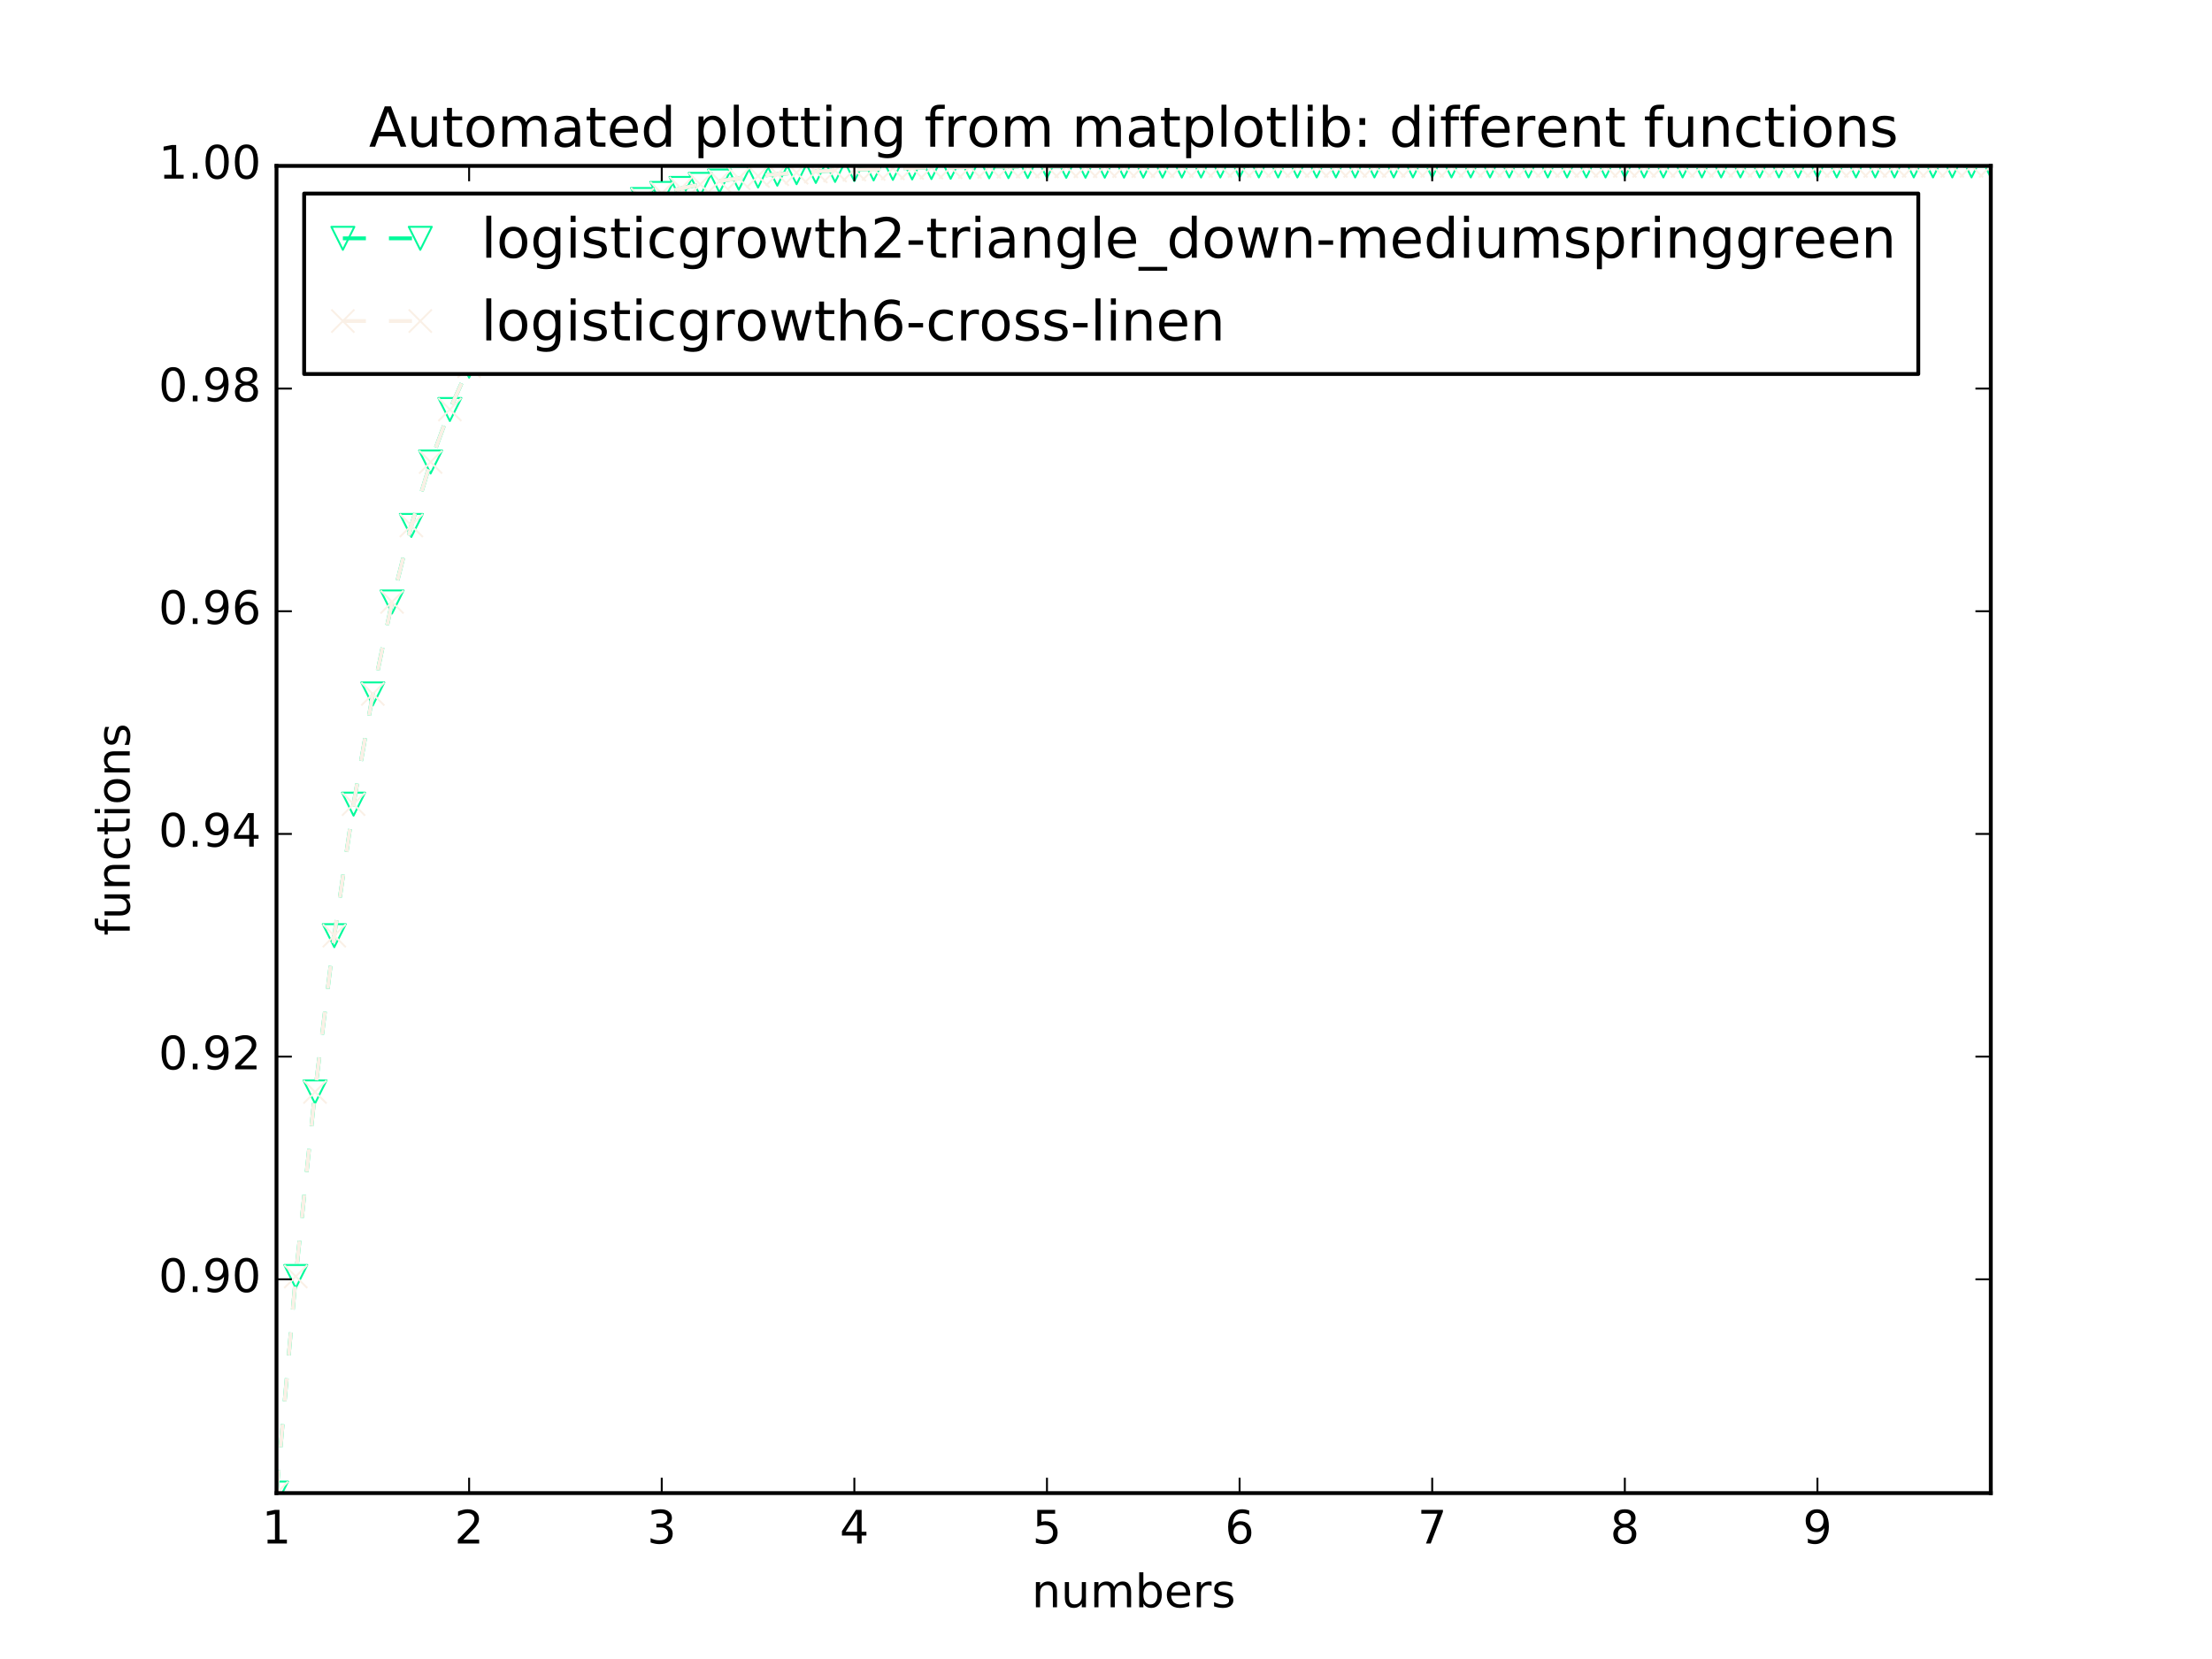 <?xml version="1.0" encoding="utf-8" standalone="no"?>
<!DOCTYPE svg PUBLIC "-//W3C//DTD SVG 1.1//EN"
  "http://www.w3.org/Graphics/SVG/1.1/DTD/svg11.dtd">
<!-- Created with matplotlib (http://matplotlib.org/) -->
<svg height="432pt" version="1.1" viewBox="0 0 576 432" width="576pt" xmlns="http://www.w3.org/2000/svg" xmlns:xlink="http://www.w3.org/1999/xlink">
 <defs>
  <style type="text/css">
*{stroke-linecap:butt;stroke-linejoin:round;stroke-miterlimit:100000;}
  </style>
 </defs>
 <g id="figure_1">
  <g id="patch_1">
   <path d="M 0 432 
L 576 432 
L 576 0 
L 0 0 
z
" style="fill:#ffffff;"/>
  </g>
  <g id="axes_1">
   <g id="patch_2">
    <path d="M 72 388.8 
L 518.4 388.8 
L 518.4 43.2 
L 72 43.2 
z
" style="fill:#ffffff;"/>
   </g>
   <g id="line2d_1">
    <path clip-path="url(#p596a785dac)" d="M 72 388.8 
L 77.016 332.402 
L 82.031 284.339 
L 87.047 243.65 
L 92.063 209.398 
L 97.079 180.7 
L 102.094 156.752 
L 107.11 136.833 
L 112.126 120.312 
L 117.142 106.639 
L 122.157 95.347 
L 127.173 86.034 
L 132.189 78.363 
L 137.204 72.053 
L 142.22 66.865 
L 147.236 62.604 
L 152.252 59.106 
L 157.267 56.236 
L 162.283 53.882 
L 167.299 51.951 
L 172.315 50.369 
L 177.33 49.072 
L 182.346 48.009 
L 187.362 47.139 
L 192.378 46.426 
L 197.393 45.841 
L 202.409 45.363 
L 207.425 44.971 
L 212.44 44.65 
L 217.456 44.387 
L 222.472 44.172 
L 227.488 43.996 
L 232.503 43.852 
L 237.519 43.734 
L 242.535 43.637 
L 247.551 43.558 
L 252.566 43.493 
L 257.582 43.44 
L 262.598 43.396 
L 267.613 43.361 
L 272.629 43.332 
L 277.645 43.308 
L 282.661 43.288 
L 287.676 43.272 
L 292.692 43.259 
L 297.708 43.248 
L 302.724 43.24 
L 307.739 43.232 
L 312.755 43.227 
L 317.771 43.222 
L 322.787 43.218 
L 327.802 43.215 
L 332.818 43.212 
L 337.834 43.21 
L 342.849 43.208 
L 347.865 43.207 
L 352.881 43.205 
L 357.897 43.204 
L 362.912 43.204 
L 367.928 43.203 
L 372.944 43.202 
L 377.96 43.202 
L 382.975 43.202 
L 387.991 43.201 
L 393.007 43.201 
L 398.022 43.201 
L 403.038 43.201 
L 408.054 43.201 
L 413.07 43.2 
L 418.085 43.2 
L 423.101 43.2 
L 428.117 43.2 
L 433.133 43.2 
L 438.148 43.2 
L 443.164 43.2 
L 448.18 43.2 
L 453.196 43.2 
L 458.211 43.2 
L 463.227 43.2 
L 468.243 43.2 
L 473.258 43.2 
L 478.274 43.2 
L 483.29 43.2 
L 488.306 43.2 
L 493.321 43.2 
L 498.337 43.2 
L 503.353 43.2 
L 508.369 43.2 
L 513.384 43.2 
L 518.4 43.2 
" style="fill:none;stroke:#00fa9a;stroke-dasharray:6,6;stroke-dashoffset:0.0;"/>
    <defs>
     <path d="M -0 3 
L 3 -3 
L -3 -3 
z
" id="maebf20be74" style="stroke:#00fa9a;stroke-linejoin:miter;stroke-width:0.5;"/>
    </defs>
    <g clip-path="url(#p596a785dac)">
     <use style="fill:none;stroke:#00fa9a;stroke-linejoin:miter;stroke-width:0.5;" x="72.0" xlink:href="#maebf20be74" y="388.8"/>
     <use style="fill:none;stroke:#00fa9a;stroke-linejoin:miter;stroke-width:0.5;" x="77.016" xlink:href="#maebf20be74" y="332.402"/>
     <use style="fill:none;stroke:#00fa9a;stroke-linejoin:miter;stroke-width:0.5;" x="82.031" xlink:href="#maebf20be74" y="284.339"/>
     <use style="fill:none;stroke:#00fa9a;stroke-linejoin:miter;stroke-width:0.5;" x="87.047" xlink:href="#maebf20be74" y="243.65"/>
     <use style="fill:none;stroke:#00fa9a;stroke-linejoin:miter;stroke-width:0.5;" x="92.063" xlink:href="#maebf20be74" y="209.398"/>
     <use style="fill:none;stroke:#00fa9a;stroke-linejoin:miter;stroke-width:0.5;" x="97.079" xlink:href="#maebf20be74" y="180.7"/>
     <use style="fill:none;stroke:#00fa9a;stroke-linejoin:miter;stroke-width:0.5;" x="102.094" xlink:href="#maebf20be74" y="156.752"/>
     <use style="fill:none;stroke:#00fa9a;stroke-linejoin:miter;stroke-width:0.5;" x="107.11" xlink:href="#maebf20be74" y="136.833"/>
     <use style="fill:none;stroke:#00fa9a;stroke-linejoin:miter;stroke-width:0.5;" x="112.126" xlink:href="#maebf20be74" y="120.312"/>
     <use style="fill:none;stroke:#00fa9a;stroke-linejoin:miter;stroke-width:0.5;" x="117.142" xlink:href="#maebf20be74" y="106.639"/>
     <use style="fill:none;stroke:#00fa9a;stroke-linejoin:miter;stroke-width:0.5;" x="122.157" xlink:href="#maebf20be74" y="95.347"/>
     <use style="fill:none;stroke:#00fa9a;stroke-linejoin:miter;stroke-width:0.5;" x="127.173" xlink:href="#maebf20be74" y="86.034"/>
     <use style="fill:none;stroke:#00fa9a;stroke-linejoin:miter;stroke-width:0.5;" x="132.189" xlink:href="#maebf20be74" y="78.363"/>
     <use style="fill:none;stroke:#00fa9a;stroke-linejoin:miter;stroke-width:0.5;" x="137.204" xlink:href="#maebf20be74" y="72.053"/>
     <use style="fill:none;stroke:#00fa9a;stroke-linejoin:miter;stroke-width:0.5;" x="142.22" xlink:href="#maebf20be74" y="66.865"/>
     <use style="fill:none;stroke:#00fa9a;stroke-linejoin:miter;stroke-width:0.5;" x="147.236" xlink:href="#maebf20be74" y="62.604"/>
     <use style="fill:none;stroke:#00fa9a;stroke-linejoin:miter;stroke-width:0.5;" x="152.252" xlink:href="#maebf20be74" y="59.106"/>
     <use style="fill:none;stroke:#00fa9a;stroke-linejoin:miter;stroke-width:0.5;" x="157.267" xlink:href="#maebf20be74" y="56.236"/>
     <use style="fill:none;stroke:#00fa9a;stroke-linejoin:miter;stroke-width:0.5;" x="162.283" xlink:href="#maebf20be74" y="53.882"/>
     <use style="fill:none;stroke:#00fa9a;stroke-linejoin:miter;stroke-width:0.5;" x="167.299" xlink:href="#maebf20be74" y="51.951"/>
     <use style="fill:none;stroke:#00fa9a;stroke-linejoin:miter;stroke-width:0.5;" x="172.315" xlink:href="#maebf20be74" y="50.369"/>
     <use style="fill:none;stroke:#00fa9a;stroke-linejoin:miter;stroke-width:0.5;" x="177.33" xlink:href="#maebf20be74" y="49.072"/>
     <use style="fill:none;stroke:#00fa9a;stroke-linejoin:miter;stroke-width:0.5;" x="182.346" xlink:href="#maebf20be74" y="48.009"/>
     <use style="fill:none;stroke:#00fa9a;stroke-linejoin:miter;stroke-width:0.5;" x="187.362" xlink:href="#maebf20be74" y="47.139"/>
     <use style="fill:none;stroke:#00fa9a;stroke-linejoin:miter;stroke-width:0.5;" x="192.378" xlink:href="#maebf20be74" y="46.426"/>
     <use style="fill:none;stroke:#00fa9a;stroke-linejoin:miter;stroke-width:0.5;" x="197.393" xlink:href="#maebf20be74" y="45.841"/>
     <use style="fill:none;stroke:#00fa9a;stroke-linejoin:miter;stroke-width:0.5;" x="202.409" xlink:href="#maebf20be74" y="45.363"/>
     <use style="fill:none;stroke:#00fa9a;stroke-linejoin:miter;stroke-width:0.5;" x="207.425" xlink:href="#maebf20be74" y="44.971"/>
     <use style="fill:none;stroke:#00fa9a;stroke-linejoin:miter;stroke-width:0.5;" x="212.44" xlink:href="#maebf20be74" y="44.65"/>
     <use style="fill:none;stroke:#00fa9a;stroke-linejoin:miter;stroke-width:0.5;" x="217.456" xlink:href="#maebf20be74" y="44.387"/>
     <use style="fill:none;stroke:#00fa9a;stroke-linejoin:miter;stroke-width:0.5;" x="222.472" xlink:href="#maebf20be74" y="44.172"/>
     <use style="fill:none;stroke:#00fa9a;stroke-linejoin:miter;stroke-width:0.5;" x="227.488" xlink:href="#maebf20be74" y="43.996"/>
     <use style="fill:none;stroke:#00fa9a;stroke-linejoin:miter;stroke-width:0.5;" x="232.503" xlink:href="#maebf20be74" y="43.852"/>
     <use style="fill:none;stroke:#00fa9a;stroke-linejoin:miter;stroke-width:0.5;" x="237.519" xlink:href="#maebf20be74" y="43.734"/>
     <use style="fill:none;stroke:#00fa9a;stroke-linejoin:miter;stroke-width:0.5;" x="242.535" xlink:href="#maebf20be74" y="43.637"/>
     <use style="fill:none;stroke:#00fa9a;stroke-linejoin:miter;stroke-width:0.5;" x="247.551" xlink:href="#maebf20be74" y="43.558"/>
     <use style="fill:none;stroke:#00fa9a;stroke-linejoin:miter;stroke-width:0.5;" x="252.566" xlink:href="#maebf20be74" y="43.493"/>
     <use style="fill:none;stroke:#00fa9a;stroke-linejoin:miter;stroke-width:0.5;" x="257.582" xlink:href="#maebf20be74" y="43.44"/>
     <use style="fill:none;stroke:#00fa9a;stroke-linejoin:miter;stroke-width:0.5;" x="262.598" xlink:href="#maebf20be74" y="43.396"/>
     <use style="fill:none;stroke:#00fa9a;stroke-linejoin:miter;stroke-width:0.5;" x="267.613" xlink:href="#maebf20be74" y="43.361"/>
     <use style="fill:none;stroke:#00fa9a;stroke-linejoin:miter;stroke-width:0.5;" x="272.629" xlink:href="#maebf20be74" y="43.332"/>
     <use style="fill:none;stroke:#00fa9a;stroke-linejoin:miter;stroke-width:0.5;" x="277.645" xlink:href="#maebf20be74" y="43.308"/>
     <use style="fill:none;stroke:#00fa9a;stroke-linejoin:miter;stroke-width:0.5;" x="282.661" xlink:href="#maebf20be74" y="43.288"/>
     <use style="fill:none;stroke:#00fa9a;stroke-linejoin:miter;stroke-width:0.5;" x="287.676" xlink:href="#maebf20be74" y="43.272"/>
     <use style="fill:none;stroke:#00fa9a;stroke-linejoin:miter;stroke-width:0.5;" x="292.692" xlink:href="#maebf20be74" y="43.259"/>
     <use style="fill:none;stroke:#00fa9a;stroke-linejoin:miter;stroke-width:0.5;" x="297.708" xlink:href="#maebf20be74" y="43.248"/>
     <use style="fill:none;stroke:#00fa9a;stroke-linejoin:miter;stroke-width:0.5;" x="302.724" xlink:href="#maebf20be74" y="43.24"/>
     <use style="fill:none;stroke:#00fa9a;stroke-linejoin:miter;stroke-width:0.5;" x="307.739" xlink:href="#maebf20be74" y="43.232"/>
     <use style="fill:none;stroke:#00fa9a;stroke-linejoin:miter;stroke-width:0.5;" x="312.755" xlink:href="#maebf20be74" y="43.227"/>
     <use style="fill:none;stroke:#00fa9a;stroke-linejoin:miter;stroke-width:0.5;" x="317.771" xlink:href="#maebf20be74" y="43.222"/>
     <use style="fill:none;stroke:#00fa9a;stroke-linejoin:miter;stroke-width:0.5;" x="322.787" xlink:href="#maebf20be74" y="43.218"/>
     <use style="fill:none;stroke:#00fa9a;stroke-linejoin:miter;stroke-width:0.5;" x="327.802" xlink:href="#maebf20be74" y="43.215"/>
     <use style="fill:none;stroke:#00fa9a;stroke-linejoin:miter;stroke-width:0.5;" x="332.818" xlink:href="#maebf20be74" y="43.212"/>
     <use style="fill:none;stroke:#00fa9a;stroke-linejoin:miter;stroke-width:0.5;" x="337.834" xlink:href="#maebf20be74" y="43.21"/>
     <use style="fill:none;stroke:#00fa9a;stroke-linejoin:miter;stroke-width:0.5;" x="342.849" xlink:href="#maebf20be74" y="43.208"/>
     <use style="fill:none;stroke:#00fa9a;stroke-linejoin:miter;stroke-width:0.5;" x="347.865" xlink:href="#maebf20be74" y="43.207"/>
     <use style="fill:none;stroke:#00fa9a;stroke-linejoin:miter;stroke-width:0.5;" x="352.881" xlink:href="#maebf20be74" y="43.205"/>
     <use style="fill:none;stroke:#00fa9a;stroke-linejoin:miter;stroke-width:0.5;" x="357.897" xlink:href="#maebf20be74" y="43.204"/>
     <use style="fill:none;stroke:#00fa9a;stroke-linejoin:miter;stroke-width:0.5;" x="362.912" xlink:href="#maebf20be74" y="43.204"/>
     <use style="fill:none;stroke:#00fa9a;stroke-linejoin:miter;stroke-width:0.5;" x="367.928" xlink:href="#maebf20be74" y="43.203"/>
     <use style="fill:none;stroke:#00fa9a;stroke-linejoin:miter;stroke-width:0.5;" x="372.944" xlink:href="#maebf20be74" y="43.202"/>
     <use style="fill:none;stroke:#00fa9a;stroke-linejoin:miter;stroke-width:0.5;" x="377.96" xlink:href="#maebf20be74" y="43.202"/>
     <use style="fill:none;stroke:#00fa9a;stroke-linejoin:miter;stroke-width:0.5;" x="382.975" xlink:href="#maebf20be74" y="43.202"/>
     <use style="fill:none;stroke:#00fa9a;stroke-linejoin:miter;stroke-width:0.5;" x="387.991" xlink:href="#maebf20be74" y="43.201"/>
     <use style="fill:none;stroke:#00fa9a;stroke-linejoin:miter;stroke-width:0.5;" x="393.007" xlink:href="#maebf20be74" y="43.201"/>
     <use style="fill:none;stroke:#00fa9a;stroke-linejoin:miter;stroke-width:0.5;" x="398.022" xlink:href="#maebf20be74" y="43.201"/>
     <use style="fill:none;stroke:#00fa9a;stroke-linejoin:miter;stroke-width:0.5;" x="403.038" xlink:href="#maebf20be74" y="43.201"/>
     <use style="fill:none;stroke:#00fa9a;stroke-linejoin:miter;stroke-width:0.5;" x="408.054" xlink:href="#maebf20be74" y="43.201"/>
     <use style="fill:none;stroke:#00fa9a;stroke-linejoin:miter;stroke-width:0.5;" x="413.07" xlink:href="#maebf20be74" y="43.2"/>
     <use style="fill:none;stroke:#00fa9a;stroke-linejoin:miter;stroke-width:0.5;" x="418.085" xlink:href="#maebf20be74" y="43.2"/>
     <use style="fill:none;stroke:#00fa9a;stroke-linejoin:miter;stroke-width:0.5;" x="423.101" xlink:href="#maebf20be74" y="43.2"/>
     <use style="fill:none;stroke:#00fa9a;stroke-linejoin:miter;stroke-width:0.5;" x="428.117" xlink:href="#maebf20be74" y="43.2"/>
     <use style="fill:none;stroke:#00fa9a;stroke-linejoin:miter;stroke-width:0.5;" x="433.133" xlink:href="#maebf20be74" y="43.2"/>
     <use style="fill:none;stroke:#00fa9a;stroke-linejoin:miter;stroke-width:0.5;" x="438.148" xlink:href="#maebf20be74" y="43.2"/>
     <use style="fill:none;stroke:#00fa9a;stroke-linejoin:miter;stroke-width:0.5;" x="443.164" xlink:href="#maebf20be74" y="43.2"/>
     <use style="fill:none;stroke:#00fa9a;stroke-linejoin:miter;stroke-width:0.5;" x="448.18" xlink:href="#maebf20be74" y="43.2"/>
     <use style="fill:none;stroke:#00fa9a;stroke-linejoin:miter;stroke-width:0.5;" x="453.196" xlink:href="#maebf20be74" y="43.2"/>
     <use style="fill:none;stroke:#00fa9a;stroke-linejoin:miter;stroke-width:0.5;" x="458.211" xlink:href="#maebf20be74" y="43.2"/>
     <use style="fill:none;stroke:#00fa9a;stroke-linejoin:miter;stroke-width:0.5;" x="463.227" xlink:href="#maebf20be74" y="43.2"/>
     <use style="fill:none;stroke:#00fa9a;stroke-linejoin:miter;stroke-width:0.5;" x="468.243" xlink:href="#maebf20be74" y="43.2"/>
     <use style="fill:none;stroke:#00fa9a;stroke-linejoin:miter;stroke-width:0.5;" x="473.258" xlink:href="#maebf20be74" y="43.2"/>
     <use style="fill:none;stroke:#00fa9a;stroke-linejoin:miter;stroke-width:0.5;" x="478.274" xlink:href="#maebf20be74" y="43.2"/>
     <use style="fill:none;stroke:#00fa9a;stroke-linejoin:miter;stroke-width:0.5;" x="483.29" xlink:href="#maebf20be74" y="43.2"/>
     <use style="fill:none;stroke:#00fa9a;stroke-linejoin:miter;stroke-width:0.5;" x="488.306" xlink:href="#maebf20be74" y="43.2"/>
     <use style="fill:none;stroke:#00fa9a;stroke-linejoin:miter;stroke-width:0.5;" x="493.321" xlink:href="#maebf20be74" y="43.2"/>
     <use style="fill:none;stroke:#00fa9a;stroke-linejoin:miter;stroke-width:0.5;" x="498.337" xlink:href="#maebf20be74" y="43.2"/>
     <use style="fill:none;stroke:#00fa9a;stroke-linejoin:miter;stroke-width:0.5;" x="503.353" xlink:href="#maebf20be74" y="43.2"/>
     <use style="fill:none;stroke:#00fa9a;stroke-linejoin:miter;stroke-width:0.5;" x="508.369" xlink:href="#maebf20be74" y="43.2"/>
     <use style="fill:none;stroke:#00fa9a;stroke-linejoin:miter;stroke-width:0.5;" x="513.384" xlink:href="#maebf20be74" y="43.2"/>
     <use style="fill:none;stroke:#00fa9a;stroke-linejoin:miter;stroke-width:0.5;" x="518.4" xlink:href="#maebf20be74" y="43.2"/>
    </g>
   </g>
   <g id="line2d_2">
    <path clip-path="url(#p596a785dac)" d="M 72 388.8 
L 77.016 332.402 
L 82.031 284.339 
L 87.047 243.65 
L 92.063 209.398 
L 97.079 180.7 
L 102.094 156.752 
L 107.11 136.833 
L 112.126 120.312 
L 117.142 106.639 
L 122.157 95.347 
L 127.173 86.034 
L 132.189 78.363 
L 137.204 72.053 
L 142.22 66.865 
L 147.236 62.604 
L 152.252 59.106 
L 157.267 56.236 
L 162.283 53.882 
L 167.299 51.951 
L 172.315 50.369 
L 177.33 49.072 
L 182.346 48.009 
L 187.362 47.139 
L 192.378 46.426 
L 197.393 45.841 
L 202.409 45.363 
L 207.425 44.971 
L 212.44 44.65 
L 217.456 44.387 
L 222.472 44.172 
L 227.488 43.996 
L 232.503 43.852 
L 237.519 43.734 
L 242.535 43.637 
L 247.551 43.558 
L 252.566 43.493 
L 257.582 43.44 
L 262.598 43.396 
L 267.613 43.361 
L 272.629 43.332 
L 277.645 43.308 
L 282.661 43.288 
L 287.676 43.272 
L 292.692 43.259 
L 297.708 43.248 
L 302.724 43.24 
L 307.739 43.232 
L 312.755 43.227 
L 317.771 43.222 
L 322.787 43.218 
L 327.802 43.215 
L 332.818 43.212 
L 337.834 43.21 
L 342.849 43.208 
L 347.865 43.207 
L 352.881 43.205 
L 357.897 43.204 
L 362.912 43.204 
L 367.928 43.203 
L 372.944 43.202 
L 377.96 43.202 
L 382.975 43.202 
L 387.991 43.201 
L 393.007 43.201 
L 398.022 43.201 
L 403.038 43.201 
L 408.054 43.201 
L 413.07 43.2 
L 418.085 43.2 
L 423.101 43.2 
L 428.117 43.2 
L 433.133 43.2 
L 438.148 43.2 
L 443.164 43.2 
L 448.18 43.2 
L 453.196 43.2 
L 458.211 43.2 
L 463.227 43.2 
L 468.243 43.2 
L 473.258 43.2 
L 478.274 43.2 
L 483.29 43.2 
L 488.306 43.2 
L 493.321 43.2 
L 498.337 43.2 
L 503.353 43.2 
L 508.369 43.2 
L 513.384 43.2 
L 518.4 43.2 
" style="fill:none;stroke:#faf0e6;stroke-dasharray:6,6;stroke-dashoffset:0.0;"/>
    <defs>
     <path d="M -3 3 
L 3 -3 
M -3 -3 
L 3 3 
" id="m3f6078e46e" style="stroke:#faf0e6;stroke-width:0.5;"/>
    </defs>
    <g clip-path="url(#p596a785dac)">
     <use style="fill:none;stroke:#faf0e6;stroke-width:0.5;" x="72.0" xlink:href="#m3f6078e46e" y="388.8"/>
     <use style="fill:none;stroke:#faf0e6;stroke-width:0.5;" x="77.016" xlink:href="#m3f6078e46e" y="332.402"/>
     <use style="fill:none;stroke:#faf0e6;stroke-width:0.5;" x="82.031" xlink:href="#m3f6078e46e" y="284.339"/>
     <use style="fill:none;stroke:#faf0e6;stroke-width:0.5;" x="87.047" xlink:href="#m3f6078e46e" y="243.65"/>
     <use style="fill:none;stroke:#faf0e6;stroke-width:0.5;" x="92.063" xlink:href="#m3f6078e46e" y="209.398"/>
     <use style="fill:none;stroke:#faf0e6;stroke-width:0.5;" x="97.079" xlink:href="#m3f6078e46e" y="180.7"/>
     <use style="fill:none;stroke:#faf0e6;stroke-width:0.5;" x="102.094" xlink:href="#m3f6078e46e" y="156.752"/>
     <use style="fill:none;stroke:#faf0e6;stroke-width:0.5;" x="107.11" xlink:href="#m3f6078e46e" y="136.833"/>
     <use style="fill:none;stroke:#faf0e6;stroke-width:0.5;" x="112.126" xlink:href="#m3f6078e46e" y="120.312"/>
     <use style="fill:none;stroke:#faf0e6;stroke-width:0.5;" x="117.142" xlink:href="#m3f6078e46e" y="106.639"/>
     <use style="fill:none;stroke:#faf0e6;stroke-width:0.5;" x="122.157" xlink:href="#m3f6078e46e" y="95.347"/>
     <use style="fill:none;stroke:#faf0e6;stroke-width:0.5;" x="127.173" xlink:href="#m3f6078e46e" y="86.034"/>
     <use style="fill:none;stroke:#faf0e6;stroke-width:0.5;" x="132.189" xlink:href="#m3f6078e46e" y="78.363"/>
     <use style="fill:none;stroke:#faf0e6;stroke-width:0.5;" x="137.204" xlink:href="#m3f6078e46e" y="72.053"/>
     <use style="fill:none;stroke:#faf0e6;stroke-width:0.5;" x="142.22" xlink:href="#m3f6078e46e" y="66.865"/>
     <use style="fill:none;stroke:#faf0e6;stroke-width:0.5;" x="147.236" xlink:href="#m3f6078e46e" y="62.604"/>
     <use style="fill:none;stroke:#faf0e6;stroke-width:0.5;" x="152.252" xlink:href="#m3f6078e46e" y="59.106"/>
     <use style="fill:none;stroke:#faf0e6;stroke-width:0.5;" x="157.267" xlink:href="#m3f6078e46e" y="56.236"/>
     <use style="fill:none;stroke:#faf0e6;stroke-width:0.5;" x="162.283" xlink:href="#m3f6078e46e" y="53.882"/>
     <use style="fill:none;stroke:#faf0e6;stroke-width:0.5;" x="167.299" xlink:href="#m3f6078e46e" y="51.951"/>
     <use style="fill:none;stroke:#faf0e6;stroke-width:0.5;" x="172.315" xlink:href="#m3f6078e46e" y="50.369"/>
     <use style="fill:none;stroke:#faf0e6;stroke-width:0.5;" x="177.33" xlink:href="#m3f6078e46e" y="49.072"/>
     <use style="fill:none;stroke:#faf0e6;stroke-width:0.5;" x="182.346" xlink:href="#m3f6078e46e" y="48.009"/>
     <use style="fill:none;stroke:#faf0e6;stroke-width:0.5;" x="187.362" xlink:href="#m3f6078e46e" y="47.139"/>
     <use style="fill:none;stroke:#faf0e6;stroke-width:0.5;" x="192.378" xlink:href="#m3f6078e46e" y="46.426"/>
     <use style="fill:none;stroke:#faf0e6;stroke-width:0.5;" x="197.393" xlink:href="#m3f6078e46e" y="45.841"/>
     <use style="fill:none;stroke:#faf0e6;stroke-width:0.5;" x="202.409" xlink:href="#m3f6078e46e" y="45.363"/>
     <use style="fill:none;stroke:#faf0e6;stroke-width:0.5;" x="207.425" xlink:href="#m3f6078e46e" y="44.971"/>
     <use style="fill:none;stroke:#faf0e6;stroke-width:0.5;" x="212.44" xlink:href="#m3f6078e46e" y="44.65"/>
     <use style="fill:none;stroke:#faf0e6;stroke-width:0.5;" x="217.456" xlink:href="#m3f6078e46e" y="44.387"/>
     <use style="fill:none;stroke:#faf0e6;stroke-width:0.5;" x="222.472" xlink:href="#m3f6078e46e" y="44.172"/>
     <use style="fill:none;stroke:#faf0e6;stroke-width:0.5;" x="227.488" xlink:href="#m3f6078e46e" y="43.996"/>
     <use style="fill:none;stroke:#faf0e6;stroke-width:0.5;" x="232.503" xlink:href="#m3f6078e46e" y="43.852"/>
     <use style="fill:none;stroke:#faf0e6;stroke-width:0.5;" x="237.519" xlink:href="#m3f6078e46e" y="43.734"/>
     <use style="fill:none;stroke:#faf0e6;stroke-width:0.5;" x="242.535" xlink:href="#m3f6078e46e" y="43.637"/>
     <use style="fill:none;stroke:#faf0e6;stroke-width:0.5;" x="247.551" xlink:href="#m3f6078e46e" y="43.558"/>
     <use style="fill:none;stroke:#faf0e6;stroke-width:0.5;" x="252.566" xlink:href="#m3f6078e46e" y="43.493"/>
     <use style="fill:none;stroke:#faf0e6;stroke-width:0.5;" x="257.582" xlink:href="#m3f6078e46e" y="43.44"/>
     <use style="fill:none;stroke:#faf0e6;stroke-width:0.5;" x="262.598" xlink:href="#m3f6078e46e" y="43.396"/>
     <use style="fill:none;stroke:#faf0e6;stroke-width:0.5;" x="267.613" xlink:href="#m3f6078e46e" y="43.361"/>
     <use style="fill:none;stroke:#faf0e6;stroke-width:0.5;" x="272.629" xlink:href="#m3f6078e46e" y="43.332"/>
     <use style="fill:none;stroke:#faf0e6;stroke-width:0.5;" x="277.645" xlink:href="#m3f6078e46e" y="43.308"/>
     <use style="fill:none;stroke:#faf0e6;stroke-width:0.5;" x="282.661" xlink:href="#m3f6078e46e" y="43.288"/>
     <use style="fill:none;stroke:#faf0e6;stroke-width:0.5;" x="287.676" xlink:href="#m3f6078e46e" y="43.272"/>
     <use style="fill:none;stroke:#faf0e6;stroke-width:0.5;" x="292.692" xlink:href="#m3f6078e46e" y="43.259"/>
     <use style="fill:none;stroke:#faf0e6;stroke-width:0.5;" x="297.708" xlink:href="#m3f6078e46e" y="43.248"/>
     <use style="fill:none;stroke:#faf0e6;stroke-width:0.5;" x="302.724" xlink:href="#m3f6078e46e" y="43.24"/>
     <use style="fill:none;stroke:#faf0e6;stroke-width:0.5;" x="307.739" xlink:href="#m3f6078e46e" y="43.232"/>
     <use style="fill:none;stroke:#faf0e6;stroke-width:0.5;" x="312.755" xlink:href="#m3f6078e46e" y="43.227"/>
     <use style="fill:none;stroke:#faf0e6;stroke-width:0.5;" x="317.771" xlink:href="#m3f6078e46e" y="43.222"/>
     <use style="fill:none;stroke:#faf0e6;stroke-width:0.5;" x="322.787" xlink:href="#m3f6078e46e" y="43.218"/>
     <use style="fill:none;stroke:#faf0e6;stroke-width:0.5;" x="327.802" xlink:href="#m3f6078e46e" y="43.215"/>
     <use style="fill:none;stroke:#faf0e6;stroke-width:0.5;" x="332.818" xlink:href="#m3f6078e46e" y="43.212"/>
     <use style="fill:none;stroke:#faf0e6;stroke-width:0.5;" x="337.834" xlink:href="#m3f6078e46e" y="43.21"/>
     <use style="fill:none;stroke:#faf0e6;stroke-width:0.5;" x="342.849" xlink:href="#m3f6078e46e" y="43.208"/>
     <use style="fill:none;stroke:#faf0e6;stroke-width:0.5;" x="347.865" xlink:href="#m3f6078e46e" y="43.207"/>
     <use style="fill:none;stroke:#faf0e6;stroke-width:0.5;" x="352.881" xlink:href="#m3f6078e46e" y="43.205"/>
     <use style="fill:none;stroke:#faf0e6;stroke-width:0.5;" x="357.897" xlink:href="#m3f6078e46e" y="43.204"/>
     <use style="fill:none;stroke:#faf0e6;stroke-width:0.5;" x="362.912" xlink:href="#m3f6078e46e" y="43.204"/>
     <use style="fill:none;stroke:#faf0e6;stroke-width:0.5;" x="367.928" xlink:href="#m3f6078e46e" y="43.203"/>
     <use style="fill:none;stroke:#faf0e6;stroke-width:0.5;" x="372.944" xlink:href="#m3f6078e46e" y="43.202"/>
     <use style="fill:none;stroke:#faf0e6;stroke-width:0.5;" x="377.96" xlink:href="#m3f6078e46e" y="43.202"/>
     <use style="fill:none;stroke:#faf0e6;stroke-width:0.5;" x="382.975" xlink:href="#m3f6078e46e" y="43.202"/>
     <use style="fill:none;stroke:#faf0e6;stroke-width:0.5;" x="387.991" xlink:href="#m3f6078e46e" y="43.201"/>
     <use style="fill:none;stroke:#faf0e6;stroke-width:0.5;" x="393.007" xlink:href="#m3f6078e46e" y="43.201"/>
     <use style="fill:none;stroke:#faf0e6;stroke-width:0.5;" x="398.022" xlink:href="#m3f6078e46e" y="43.201"/>
     <use style="fill:none;stroke:#faf0e6;stroke-width:0.5;" x="403.038" xlink:href="#m3f6078e46e" y="43.201"/>
     <use style="fill:none;stroke:#faf0e6;stroke-width:0.5;" x="408.054" xlink:href="#m3f6078e46e" y="43.201"/>
     <use style="fill:none;stroke:#faf0e6;stroke-width:0.5;" x="413.07" xlink:href="#m3f6078e46e" y="43.2"/>
     <use style="fill:none;stroke:#faf0e6;stroke-width:0.5;" x="418.085" xlink:href="#m3f6078e46e" y="43.2"/>
     <use style="fill:none;stroke:#faf0e6;stroke-width:0.5;" x="423.101" xlink:href="#m3f6078e46e" y="43.2"/>
     <use style="fill:none;stroke:#faf0e6;stroke-width:0.5;" x="428.117" xlink:href="#m3f6078e46e" y="43.2"/>
     <use style="fill:none;stroke:#faf0e6;stroke-width:0.5;" x="433.133" xlink:href="#m3f6078e46e" y="43.2"/>
     <use style="fill:none;stroke:#faf0e6;stroke-width:0.5;" x="438.148" xlink:href="#m3f6078e46e" y="43.2"/>
     <use style="fill:none;stroke:#faf0e6;stroke-width:0.5;" x="443.164" xlink:href="#m3f6078e46e" y="43.2"/>
     <use style="fill:none;stroke:#faf0e6;stroke-width:0.5;" x="448.18" xlink:href="#m3f6078e46e" y="43.2"/>
     <use style="fill:none;stroke:#faf0e6;stroke-width:0.5;" x="453.196" xlink:href="#m3f6078e46e" y="43.2"/>
     <use style="fill:none;stroke:#faf0e6;stroke-width:0.5;" x="458.211" xlink:href="#m3f6078e46e" y="43.2"/>
     <use style="fill:none;stroke:#faf0e6;stroke-width:0.5;" x="463.227" xlink:href="#m3f6078e46e" y="43.2"/>
     <use style="fill:none;stroke:#faf0e6;stroke-width:0.5;" x="468.243" xlink:href="#m3f6078e46e" y="43.2"/>
     <use style="fill:none;stroke:#faf0e6;stroke-width:0.5;" x="473.258" xlink:href="#m3f6078e46e" y="43.2"/>
     <use style="fill:none;stroke:#faf0e6;stroke-width:0.5;" x="478.274" xlink:href="#m3f6078e46e" y="43.2"/>
     <use style="fill:none;stroke:#faf0e6;stroke-width:0.5;" x="483.29" xlink:href="#m3f6078e46e" y="43.2"/>
     <use style="fill:none;stroke:#faf0e6;stroke-width:0.5;" x="488.306" xlink:href="#m3f6078e46e" y="43.2"/>
     <use style="fill:none;stroke:#faf0e6;stroke-width:0.5;" x="493.321" xlink:href="#m3f6078e46e" y="43.2"/>
     <use style="fill:none;stroke:#faf0e6;stroke-width:0.5;" x="498.337" xlink:href="#m3f6078e46e" y="43.2"/>
     <use style="fill:none;stroke:#faf0e6;stroke-width:0.5;" x="503.353" xlink:href="#m3f6078e46e" y="43.2"/>
     <use style="fill:none;stroke:#faf0e6;stroke-width:0.5;" x="508.369" xlink:href="#m3f6078e46e" y="43.2"/>
     <use style="fill:none;stroke:#faf0e6;stroke-width:0.5;" x="513.384" xlink:href="#m3f6078e46e" y="43.2"/>
     <use style="fill:none;stroke:#faf0e6;stroke-width:0.5;" x="518.4" xlink:href="#m3f6078e46e" y="43.2"/>
    </g>
   </g>
   <g id="patch_3">
    <path d="M 72 43.2 
L 518.4 43.2 
" style="fill:none;stroke:#000000;stroke-linecap:square;stroke-linejoin:miter;"/>
   </g>
   <g id="patch_4">
    <path d="M 518.4 388.8 
L 518.4 43.2 
" style="fill:none;stroke:#000000;stroke-linecap:square;stroke-linejoin:miter;"/>
   </g>
   <g id="patch_5">
    <path d="M 72 388.8 
L 518.4 388.8 
" style="fill:none;stroke:#000000;stroke-linecap:square;stroke-linejoin:miter;"/>
   </g>
   <g id="patch_6">
    <path d="M 72 388.8 
L 72 43.2 
" style="fill:none;stroke:#000000;stroke-linecap:square;stroke-linejoin:miter;"/>
   </g>
   <g id="matplotlib.axis_1">
    <g id="xtick_1">
     <g id="line2d_3">
      <defs>
       <path d="M 0 0 
L 0 -4 
" id="m4978a5f633" style="stroke:#000000;stroke-width:0.5;"/>
      </defs>
      <g>
       <use style="stroke:#000000;stroke-width:0.5;" x="72.0" xlink:href="#m4978a5f633" y="388.8"/>
      </g>
     </g>
     <g id="line2d_4">
      <defs>
       <path d="M 0 0 
L 0 4 
" id="m576938a7ff" style="stroke:#000000;stroke-width:0.5;"/>
      </defs>
      <g>
       <use style="stroke:#000000;stroke-width:0.5;" x="72.0" xlink:href="#m576938a7ff" y="43.2"/>
      </g>
     </g>
     <g id="text_1">
      <!-- 1 -->
      <defs>
       <path d="M 12.406 8.297 
L 28.516 8.297 
L 28.516 63.922 
L 10.984 60.406 
L 10.984 69.391 
L 28.422 72.906 
L 38.281 72.906 
L 38.281 8.297 
L 54.391 8.297 
L 54.391 0 
L 12.406 0 
z
" id="BitstreamVeraSans-Roman-31"/>
      </defs>
      <g transform="translate(68.183 401.918)scale(0.12 -0.12)">
       <use xlink:href="#BitstreamVeraSans-Roman-31"/>
      </g>
     </g>
    </g>
    <g id="xtick_2">
     <g id="line2d_5">
      <g>
       <use style="stroke:#000000;stroke-width:0.5;" x="122.157" xlink:href="#m4978a5f633" y="388.8"/>
      </g>
     </g>
     <g id="line2d_6">
      <g>
       <use style="stroke:#000000;stroke-width:0.5;" x="122.157" xlink:href="#m576938a7ff" y="43.2"/>
      </g>
     </g>
     <g id="text_2">
      <!-- 2 -->
      <defs>
       <path d="M 19.188 8.297 
L 53.609 8.297 
L 53.609 0 
L 7.328 0 
L 7.328 8.297 
Q 12.938 14.109 22.625 23.891 
Q 32.328 33.688 34.812 36.531 
Q 39.547 41.844 41.422 45.531 
Q 43.312 49.219 43.312 52.781 
Q 43.312 58.594 39.234 62.25 
Q 35.156 65.922 28.609 65.922 
Q 23.969 65.922 18.812 64.312 
Q 13.672 62.703 7.812 59.422 
L 7.812 69.391 
Q 13.766 71.781 18.938 73 
Q 24.125 74.219 28.422 74.219 
Q 39.75 74.219 46.484 68.547 
Q 53.219 62.891 53.219 53.422 
Q 53.219 48.922 51.531 44.891 
Q 49.859 40.875 45.406 35.406 
Q 44.188 33.984 37.641 27.219 
Q 31.109 20.453 19.188 8.297 
" id="BitstreamVeraSans-Roman-32"/>
      </defs>
      <g transform="translate(118.34 401.918)scale(0.12 -0.12)">
       <use xlink:href="#BitstreamVeraSans-Roman-32"/>
      </g>
     </g>
    </g>
    <g id="xtick_3">
     <g id="line2d_7">
      <g>
       <use style="stroke:#000000;stroke-width:0.5;" x="172.315" xlink:href="#m4978a5f633" y="388.8"/>
      </g>
     </g>
     <g id="line2d_8">
      <g>
       <use style="stroke:#000000;stroke-width:0.5;" x="172.315" xlink:href="#m576938a7ff" y="43.2"/>
      </g>
     </g>
     <g id="text_3">
      <!-- 3 -->
      <defs>
       <path d="M 40.578 39.312 
Q 47.656 37.797 51.625 33 
Q 55.609 28.219 55.609 21.188 
Q 55.609 10.406 48.188 4.484 
Q 40.766 -1.422 27.094 -1.422 
Q 22.516 -1.422 17.656 -0.516 
Q 12.797 0.391 7.625 2.203 
L 7.625 11.719 
Q 11.719 9.328 16.594 8.109 
Q 21.484 6.891 26.812 6.891 
Q 36.078 6.891 40.938 10.547 
Q 45.797 14.203 45.797 21.188 
Q 45.797 27.641 41.281 31.266 
Q 36.766 34.906 28.719 34.906 
L 20.219 34.906 
L 20.219 43.016 
L 29.109 43.016 
Q 36.375 43.016 40.234 45.922 
Q 44.094 48.828 44.094 54.297 
Q 44.094 59.906 40.109 62.906 
Q 36.141 65.922 28.719 65.922 
Q 24.656 65.922 20.016 65.031 
Q 15.375 64.156 9.812 62.312 
L 9.812 71.094 
Q 15.438 72.656 20.344 73.438 
Q 25.25 74.219 29.594 74.219 
Q 40.828 74.219 47.359 69.109 
Q 53.906 64.016 53.906 55.328 
Q 53.906 49.266 50.438 45.094 
Q 46.969 40.922 40.578 39.312 
" id="BitstreamVeraSans-Roman-33"/>
      </defs>
      <g transform="translate(168.497 401.918)scale(0.12 -0.12)">
       <use xlink:href="#BitstreamVeraSans-Roman-33"/>
      </g>
     </g>
    </g>
    <g id="xtick_4">
     <g id="line2d_9">
      <g>
       <use style="stroke:#000000;stroke-width:0.5;" x="222.472" xlink:href="#m4978a5f633" y="388.8"/>
      </g>
     </g>
     <g id="line2d_10">
      <g>
       <use style="stroke:#000000;stroke-width:0.5;" x="222.472" xlink:href="#m576938a7ff" y="43.2"/>
      </g>
     </g>
     <g id="text_4">
      <!-- 4 -->
      <defs>
       <path d="M 37.797 64.312 
L 12.891 25.391 
L 37.797 25.391 
z
M 35.203 72.906 
L 47.609 72.906 
L 47.609 25.391 
L 58.016 25.391 
L 58.016 17.188 
L 47.609 17.188 
L 47.609 0 
L 37.797 0 
L 37.797 17.188 
L 4.891 17.188 
L 4.891 26.703 
z
" id="BitstreamVeraSans-Roman-34"/>
      </defs>
      <g transform="translate(218.654 401.918)scale(0.12 -0.12)">
       <use xlink:href="#BitstreamVeraSans-Roman-34"/>
      </g>
     </g>
    </g>
    <g id="xtick_5">
     <g id="line2d_11">
      <g>
       <use style="stroke:#000000;stroke-width:0.5;" x="272.629" xlink:href="#m4978a5f633" y="388.8"/>
      </g>
     </g>
     <g id="line2d_12">
      <g>
       <use style="stroke:#000000;stroke-width:0.5;" x="272.629" xlink:href="#m576938a7ff" y="43.2"/>
      </g>
     </g>
     <g id="text_5">
      <!-- 5 -->
      <defs>
       <path d="M 10.797 72.906 
L 49.516 72.906 
L 49.516 64.594 
L 19.828 64.594 
L 19.828 46.734 
Q 21.969 47.469 24.109 47.828 
Q 26.266 48.188 28.422 48.188 
Q 40.625 48.188 47.75 41.5 
Q 54.891 34.812 54.891 23.391 
Q 54.891 11.625 47.562 5.094 
Q 40.234 -1.422 26.906 -1.422 
Q 22.312 -1.422 17.547 -0.641 
Q 12.797 0.141 7.719 1.703 
L 7.719 11.625 
Q 12.109 9.234 16.797 8.062 
Q 21.484 6.891 26.703 6.891 
Q 35.156 6.891 40.078 11.328 
Q 45.016 15.766 45.016 23.391 
Q 45.016 31 40.078 35.438 
Q 35.156 39.891 26.703 39.891 
Q 22.75 39.891 18.812 39.016 
Q 14.891 38.141 10.797 36.281 
z
" id="BitstreamVeraSans-Roman-35"/>
      </defs>
      <g transform="translate(268.812 401.918)scale(0.12 -0.12)">
       <use xlink:href="#BitstreamVeraSans-Roman-35"/>
      </g>
     </g>
    </g>
    <g id="xtick_6">
     <g id="line2d_13">
      <g>
       <use style="stroke:#000000;stroke-width:0.5;" x="322.787" xlink:href="#m4978a5f633" y="388.8"/>
      </g>
     </g>
     <g id="line2d_14">
      <g>
       <use style="stroke:#000000;stroke-width:0.5;" x="322.787" xlink:href="#m576938a7ff" y="43.2"/>
      </g>
     </g>
     <g id="text_6">
      <!-- 6 -->
      <defs>
       <path d="M 33.016 40.375 
Q 26.375 40.375 22.484 35.828 
Q 18.609 31.297 18.609 23.391 
Q 18.609 15.531 22.484 10.953 
Q 26.375 6.391 33.016 6.391 
Q 39.656 6.391 43.531 10.953 
Q 47.406 15.531 47.406 23.391 
Q 47.406 31.297 43.531 35.828 
Q 39.656 40.375 33.016 40.375 
M 52.594 71.297 
L 52.594 62.312 
Q 48.875 64.062 45.094 64.984 
Q 41.312 65.922 37.594 65.922 
Q 27.828 65.922 22.672 59.328 
Q 17.531 52.734 16.797 39.406 
Q 19.672 43.656 24.016 45.922 
Q 28.375 48.188 33.594 48.188 
Q 44.578 48.188 50.953 41.516 
Q 57.328 34.859 57.328 23.391 
Q 57.328 12.156 50.688 5.359 
Q 44.047 -1.422 33.016 -1.422 
Q 20.359 -1.422 13.672 8.266 
Q 6.984 17.969 6.984 36.375 
Q 6.984 53.656 15.188 63.938 
Q 23.391 74.219 37.203 74.219 
Q 40.922 74.219 44.703 73.484 
Q 48.484 72.75 52.594 71.297 
" id="BitstreamVeraSans-Roman-36"/>
      </defs>
      <g transform="translate(318.969 401.918)scale(0.12 -0.12)">
       <use xlink:href="#BitstreamVeraSans-Roman-36"/>
      </g>
     </g>
    </g>
    <g id="xtick_7">
     <g id="line2d_15">
      <g>
       <use style="stroke:#000000;stroke-width:0.5;" x="372.944" xlink:href="#m4978a5f633" y="388.8"/>
      </g>
     </g>
     <g id="line2d_16">
      <g>
       <use style="stroke:#000000;stroke-width:0.5;" x="372.944" xlink:href="#m576938a7ff" y="43.2"/>
      </g>
     </g>
     <g id="text_7">
      <!-- 7 -->
      <defs>
       <path d="M 8.203 72.906 
L 55.078 72.906 
L 55.078 68.703 
L 28.609 0 
L 18.312 0 
L 43.219 64.594 
L 8.203 64.594 
z
" id="BitstreamVeraSans-Roman-37"/>
      </defs>
      <g transform="translate(369.126 401.918)scale(0.12 -0.12)">
       <use xlink:href="#BitstreamVeraSans-Roman-37"/>
      </g>
     </g>
    </g>
    <g id="xtick_8">
     <g id="line2d_17">
      <g>
       <use style="stroke:#000000;stroke-width:0.5;" x="423.101" xlink:href="#m4978a5f633" y="388.8"/>
      </g>
     </g>
     <g id="line2d_18">
      <g>
       <use style="stroke:#000000;stroke-width:0.5;" x="423.101" xlink:href="#m576938a7ff" y="43.2"/>
      </g>
     </g>
     <g id="text_8">
      <!-- 8 -->
      <defs>
       <path d="M 31.781 34.625 
Q 24.75 34.625 20.719 30.859 
Q 16.703 27.094 16.703 20.516 
Q 16.703 13.922 20.719 10.156 
Q 24.75 6.391 31.781 6.391 
Q 38.812 6.391 42.859 10.172 
Q 46.922 13.969 46.922 20.516 
Q 46.922 27.094 42.891 30.859 
Q 38.875 34.625 31.781 34.625 
M 21.922 38.812 
Q 15.578 40.375 12.031 44.719 
Q 8.5 49.078 8.5 55.328 
Q 8.5 64.062 14.719 69.141 
Q 20.953 74.219 31.781 74.219 
Q 42.672 74.219 48.875 69.141 
Q 55.078 64.062 55.078 55.328 
Q 55.078 49.078 51.531 44.719 
Q 48 40.375 41.703 38.812 
Q 48.828 37.156 52.797 32.312 
Q 56.781 27.484 56.781 20.516 
Q 56.781 9.906 50.312 4.234 
Q 43.844 -1.422 31.781 -1.422 
Q 19.734 -1.422 13.25 4.234 
Q 6.781 9.906 6.781 20.516 
Q 6.781 27.484 10.781 32.312 
Q 14.797 37.156 21.922 38.812 
M 18.312 54.391 
Q 18.312 48.734 21.844 45.562 
Q 25.391 42.391 31.781 42.391 
Q 38.141 42.391 41.719 45.562 
Q 45.312 48.734 45.312 54.391 
Q 45.312 60.062 41.719 63.234 
Q 38.141 66.406 31.781 66.406 
Q 25.391 66.406 21.844 63.234 
Q 18.312 60.062 18.312 54.391 
" id="BitstreamVeraSans-Roman-38"/>
      </defs>
      <g transform="translate(419.284 401.918)scale(0.12 -0.12)">
       <use xlink:href="#BitstreamVeraSans-Roman-38"/>
      </g>
     </g>
    </g>
    <g id="xtick_9">
     <g id="line2d_19">
      <g>
       <use style="stroke:#000000;stroke-width:0.5;" x="473.258" xlink:href="#m4978a5f633" y="388.8"/>
      </g>
     </g>
     <g id="line2d_20">
      <g>
       <use style="stroke:#000000;stroke-width:0.5;" x="473.258" xlink:href="#m576938a7ff" y="43.2"/>
      </g>
     </g>
     <g id="text_9">
      <!-- 9 -->
      <defs>
       <path d="M 10.984 1.516 
L 10.984 10.5 
Q 14.703 8.734 18.5 7.812 
Q 22.312 6.891 25.984 6.891 
Q 35.75 6.891 40.891 13.453 
Q 46.047 20.016 46.781 33.406 
Q 43.953 29.203 39.594 26.953 
Q 35.25 24.703 29.984 24.703 
Q 19.047 24.703 12.672 31.312 
Q 6.297 37.938 6.297 49.422 
Q 6.297 60.641 12.938 67.422 
Q 19.578 74.219 30.609 74.219 
Q 43.266 74.219 49.922 64.516 
Q 56.594 54.828 56.594 36.375 
Q 56.594 19.141 48.406 8.859 
Q 40.234 -1.422 26.422 -1.422 
Q 22.703 -1.422 18.891 -0.688 
Q 15.094 0.047 10.984 1.516 
M 30.609 32.422 
Q 37.25 32.422 41.125 36.953 
Q 45.016 41.5 45.016 49.422 
Q 45.016 57.281 41.125 61.844 
Q 37.25 66.406 30.609 66.406 
Q 23.969 66.406 20.094 61.844 
Q 16.219 57.281 16.219 49.422 
Q 16.219 41.5 20.094 36.953 
Q 23.969 32.422 30.609 32.422 
" id="BitstreamVeraSans-Roman-39"/>
      </defs>
      <g transform="translate(469.441 401.918)scale(0.12 -0.12)">
       <use xlink:href="#BitstreamVeraSans-Roman-39"/>
      </g>
     </g>
    </g>
    <g id="text_10">
     <!-- numbers -->
     <defs>
      <path d="M 54.891 33.016 
L 54.891 0 
L 45.906 0 
L 45.906 32.719 
Q 45.906 40.484 42.875 44.328 
Q 39.844 48.188 33.797 48.188 
Q 26.516 48.188 22.312 43.547 
Q 18.109 38.922 18.109 30.906 
L 18.109 0 
L 9.078 0 
L 9.078 54.688 
L 18.109 54.688 
L 18.109 46.188 
Q 21.344 51.125 25.703 53.562 
Q 30.078 56 35.797 56 
Q 45.219 56 50.047 50.172 
Q 54.891 44.344 54.891 33.016 
" id="BitstreamVeraSans-Roman-6e"/>
      <path d="M 52 44.188 
Q 55.375 50.25 60.062 53.125 
Q 64.75 56 71.094 56 
Q 79.641 56 84.281 50.016 
Q 88.922 44.047 88.922 33.016 
L 88.922 0 
L 79.891 0 
L 79.891 32.719 
Q 79.891 40.578 77.094 44.375 
Q 74.312 48.188 68.609 48.188 
Q 61.625 48.188 57.562 43.547 
Q 53.516 38.922 53.516 30.906 
L 53.516 0 
L 44.484 0 
L 44.484 32.719 
Q 44.484 40.625 41.703 44.406 
Q 38.922 48.188 33.109 48.188 
Q 26.219 48.188 22.156 43.531 
Q 18.109 38.875 18.109 30.906 
L 18.109 0 
L 9.078 0 
L 9.078 54.688 
L 18.109 54.688 
L 18.109 46.188 
Q 21.188 51.219 25.484 53.609 
Q 29.781 56 35.688 56 
Q 41.656 56 45.828 52.969 
Q 50 49.953 52 44.188 
" id="BitstreamVeraSans-Roman-6d"/>
      <path d="M 56.203 29.594 
L 56.203 25.203 
L 14.891 25.203 
Q 15.484 15.922 20.484 11.062 
Q 25.484 6.203 34.422 6.203 
Q 39.594 6.203 44.453 7.469 
Q 49.312 8.734 54.109 11.281 
L 54.109 2.781 
Q 49.266 0.734 44.188 -0.344 
Q 39.109 -1.422 33.891 -1.422 
Q 20.797 -1.422 13.156 6.188 
Q 5.516 13.812 5.516 26.812 
Q 5.516 40.234 12.766 48.109 
Q 20.016 56 32.328 56 
Q 43.359 56 49.781 48.891 
Q 56.203 41.797 56.203 29.594 
M 47.219 32.234 
Q 47.125 39.594 43.094 43.984 
Q 39.062 48.391 32.422 48.391 
Q 24.906 48.391 20.391 44.141 
Q 15.875 39.891 15.188 32.172 
z
" id="BitstreamVeraSans-Roman-65"/>
      <path d="M 8.5 21.578 
L 8.5 54.688 
L 17.484 54.688 
L 17.484 21.922 
Q 17.484 14.156 20.5 10.266 
Q 23.531 6.391 29.594 6.391 
Q 36.859 6.391 41.078 11.031 
Q 45.312 15.672 45.312 23.688 
L 45.312 54.688 
L 54.297 54.688 
L 54.297 0 
L 45.312 0 
L 45.312 8.406 
Q 42.047 3.422 37.719 1 
Q 33.406 -1.422 27.688 -1.422 
Q 18.266 -1.422 13.375 4.438 
Q 8.5 10.297 8.5 21.578 
" id="BitstreamVeraSans-Roman-75"/>
      <path d="M 41.109 46.297 
Q 39.594 47.172 37.812 47.578 
Q 36.031 48 33.891 48 
Q 26.266 48 22.188 43.047 
Q 18.109 38.094 18.109 28.812 
L 18.109 0 
L 9.078 0 
L 9.078 54.688 
L 18.109 54.688 
L 18.109 46.188 
Q 20.953 51.172 25.484 53.578 
Q 30.031 56 36.531 56 
Q 37.453 56 38.578 55.875 
Q 39.703 55.766 41.062 55.516 
z
" id="BitstreamVeraSans-Roman-72"/>
      <path d="M 44.281 53.078 
L 44.281 44.578 
Q 40.484 46.531 36.375 47.5 
Q 32.281 48.484 27.875 48.484 
Q 21.188 48.484 17.844 46.438 
Q 14.5 44.391 14.5 40.281 
Q 14.5 37.156 16.891 35.375 
Q 19.281 33.594 26.516 31.984 
L 29.594 31.297 
Q 39.156 29.25 43.188 25.516 
Q 47.219 21.781 47.219 15.094 
Q 47.219 7.469 41.188 3.016 
Q 35.156 -1.422 24.609 -1.422 
Q 20.219 -1.422 15.453 -0.562 
Q 10.688 0.297 5.422 2 
L 5.422 11.281 
Q 10.406 8.688 15.234 7.391 
Q 20.062 6.109 24.812 6.109 
Q 31.156 6.109 34.562 8.281 
Q 37.984 10.453 37.984 14.406 
Q 37.984 18.062 35.516 20.016 
Q 33.062 21.969 24.703 23.781 
L 21.578 24.516 
Q 13.234 26.266 9.516 29.906 
Q 5.812 33.547 5.812 39.891 
Q 5.812 47.609 11.281 51.797 
Q 16.75 56 26.812 56 
Q 31.781 56 36.172 55.266 
Q 40.578 54.547 44.281 53.078 
" id="BitstreamVeraSans-Roman-73"/>
      <path d="M 48.688 27.297 
Q 48.688 37.203 44.609 42.844 
Q 40.531 48.484 33.406 48.484 
Q 26.266 48.484 22.188 42.844 
Q 18.109 37.203 18.109 27.297 
Q 18.109 17.391 22.188 11.75 
Q 26.266 6.109 33.406 6.109 
Q 40.531 6.109 44.609 11.75 
Q 48.688 17.391 48.688 27.297 
M 18.109 46.391 
Q 20.953 51.266 25.266 53.625 
Q 29.594 56 35.594 56 
Q 45.562 56 51.781 48.094 
Q 58.016 40.188 58.016 27.297 
Q 58.016 14.406 51.781 6.484 
Q 45.562 -1.422 35.594 -1.422 
Q 29.594 -1.422 25.266 0.953 
Q 20.953 3.328 18.109 8.203 
L 18.109 0 
L 9.078 0 
L 9.078 75.984 
L 18.109 75.984 
z
" id="BitstreamVeraSans-Roman-62"/>
     </defs>
     <g transform="translate(268.658 418.532)scale(0.12 -0.12)">
      <use xlink:href="#BitstreamVeraSans-Roman-6e"/>
      <use x="63.379" xlink:href="#BitstreamVeraSans-Roman-75"/>
      <use x="126.758" xlink:href="#BitstreamVeraSans-Roman-6d"/>
      <use x="224.17" xlink:href="#BitstreamVeraSans-Roman-62"/>
      <use x="287.646" xlink:href="#BitstreamVeraSans-Roman-65"/>
      <use x="349.17" xlink:href="#BitstreamVeraSans-Roman-72"/>
      <use x="390.283" xlink:href="#BitstreamVeraSans-Roman-73"/>
     </g>
    </g>
   </g>
   <g id="matplotlib.axis_2">
    <g id="ytick_1">
     <g id="line2d_21">
      <defs>
       <path d="M 0 0 
L 4 0 
" id="m2ab010e295" style="stroke:#000000;stroke-width:0.5;"/>
      </defs>
      <g>
       <use style="stroke:#000000;stroke-width:0.5;" x="72.0" xlink:href="#m2ab010e295" y="333.126"/>
      </g>
     </g>
     <g id="line2d_22">
      <defs>
       <path d="M 0 0 
L -4 0 
" id="me4ac0b6e43" style="stroke:#000000;stroke-width:0.5;"/>
      </defs>
      <g>
       <use style="stroke:#000000;stroke-width:0.5;" x="518.4" xlink:href="#me4ac0b6e43" y="333.126"/>
      </g>
     </g>
     <g id="text_11">
      <!-- 0.90 -->
      <defs>
       <path d="M 31.781 66.406 
Q 24.172 66.406 20.328 58.906 
Q 16.5 51.422 16.5 36.375 
Q 16.5 21.391 20.328 13.891 
Q 24.172 6.391 31.781 6.391 
Q 39.453 6.391 43.281 13.891 
Q 47.125 21.391 47.125 36.375 
Q 47.125 51.422 43.281 58.906 
Q 39.453 66.406 31.781 66.406 
M 31.781 74.219 
Q 44.047 74.219 50.516 64.516 
Q 56.984 54.828 56.984 36.375 
Q 56.984 17.969 50.516 8.266 
Q 44.047 -1.422 31.781 -1.422 
Q 19.531 -1.422 13.062 8.266 
Q 6.594 17.969 6.594 36.375 
Q 6.594 54.828 13.062 64.516 
Q 19.531 74.219 31.781 74.219 
" id="BitstreamVeraSans-Roman-30"/>
       <path d="M 10.688 12.406 
L 21 12.406 
L 21 0 
L 10.688 0 
z
" id="BitstreamVeraSans-Roman-2e"/>
      </defs>
      <g transform="translate(41.281 336.437)scale(0.12 -0.12)">
       <use xlink:href="#BitstreamVeraSans-Roman-30"/>
       <use x="63.623" xlink:href="#BitstreamVeraSans-Roman-2e"/>
       <use x="95.41" xlink:href="#BitstreamVeraSans-Roman-39"/>
       <use x="159.033" xlink:href="#BitstreamVeraSans-Roman-30"/>
      </g>
     </g>
    </g>
    <g id="ytick_2">
     <g id="line2d_23">
      <g>
       <use style="stroke:#000000;stroke-width:0.5;" x="72.0" xlink:href="#m2ab010e295" y="275.141"/>
      </g>
     </g>
     <g id="line2d_24">
      <g>
       <use style="stroke:#000000;stroke-width:0.5;" x="518.4" xlink:href="#me4ac0b6e43" y="275.141"/>
      </g>
     </g>
     <g id="text_12">
      <!-- 0.92 -->
      <g transform="translate(41.281 278.452)scale(0.12 -0.12)">
       <use xlink:href="#BitstreamVeraSans-Roman-30"/>
       <use x="63.623" xlink:href="#BitstreamVeraSans-Roman-2e"/>
       <use x="95.41" xlink:href="#BitstreamVeraSans-Roman-39"/>
       <use x="159.033" xlink:href="#BitstreamVeraSans-Roman-32"/>
      </g>
     </g>
    </g>
    <g id="ytick_3">
     <g id="line2d_25">
      <g>
       <use style="stroke:#000000;stroke-width:0.5;" x="72.0" xlink:href="#m2ab010e295" y="217.155"/>
      </g>
     </g>
     <g id="line2d_26">
      <g>
       <use style="stroke:#000000;stroke-width:0.5;" x="518.4" xlink:href="#me4ac0b6e43" y="217.155"/>
      </g>
     </g>
     <g id="text_13">
      <!-- 0.94 -->
      <g transform="translate(41.281 220.467)scale(0.12 -0.12)">
       <use xlink:href="#BitstreamVeraSans-Roman-30"/>
       <use x="63.623" xlink:href="#BitstreamVeraSans-Roman-2e"/>
       <use x="95.41" xlink:href="#BitstreamVeraSans-Roman-39"/>
       <use x="159.033" xlink:href="#BitstreamVeraSans-Roman-34"/>
      </g>
     </g>
    </g>
    <g id="ytick_4">
     <g id="line2d_27">
      <g>
       <use style="stroke:#000000;stroke-width:0.5;" x="72.0" xlink:href="#m2ab010e295" y="159.17"/>
      </g>
     </g>
     <g id="line2d_28">
      <g>
       <use style="stroke:#000000;stroke-width:0.5;" x="518.4" xlink:href="#me4ac0b6e43" y="159.17"/>
      </g>
     </g>
     <g id="text_14">
      <!-- 0.96 -->
      <g transform="translate(41.281 162.482)scale(0.12 -0.12)">
       <use xlink:href="#BitstreamVeraSans-Roman-30"/>
       <use x="63.623" xlink:href="#BitstreamVeraSans-Roman-2e"/>
       <use x="95.41" xlink:href="#BitstreamVeraSans-Roman-39"/>
       <use x="159.033" xlink:href="#BitstreamVeraSans-Roman-36"/>
      </g>
     </g>
    </g>
    <g id="ytick_5">
     <g id="line2d_29">
      <g>
       <use style="stroke:#000000;stroke-width:0.5;" x="72.0" xlink:href="#m2ab010e295" y="101.185"/>
      </g>
     </g>
     <g id="line2d_30">
      <g>
       <use style="stroke:#000000;stroke-width:0.5;" x="518.4" xlink:href="#me4ac0b6e43" y="101.185"/>
      </g>
     </g>
     <g id="text_15">
      <!-- 0.98 -->
      <g transform="translate(41.281 104.496)scale(0.12 -0.12)">
       <use xlink:href="#BitstreamVeraSans-Roman-30"/>
       <use x="63.623" xlink:href="#BitstreamVeraSans-Roman-2e"/>
       <use x="95.41" xlink:href="#BitstreamVeraSans-Roman-39"/>
       <use x="159.033" xlink:href="#BitstreamVeraSans-Roman-38"/>
      </g>
     </g>
    </g>
    <g id="ytick_6">
     <g id="text_16">
      <!-- 1.00 -->
      <g transform="translate(41.281 46.511)scale(0.12 -0.12)">
       <use xlink:href="#BitstreamVeraSans-Roman-31"/>
       <use x="63.623" xlink:href="#BitstreamVeraSans-Roman-2e"/>
       <use x="95.41" xlink:href="#BitstreamVeraSans-Roman-30"/>
       <use x="159.033" xlink:href="#BitstreamVeraSans-Roman-30"/>
      </g>
     </g>
    </g>
    <g id="text_17">
     <!-- functions -->
     <defs>
      <path d="M 18.312 70.219 
L 18.312 54.688 
L 36.812 54.688 
L 36.812 47.703 
L 18.312 47.703 
L 18.312 18.016 
Q 18.312 11.328 20.141 9.422 
Q 21.969 7.516 27.594 7.516 
L 36.812 7.516 
L 36.812 0 
L 27.594 0 
Q 17.188 0 13.234 3.875 
Q 9.281 7.766 9.281 18.016 
L 9.281 47.703 
L 2.688 47.703 
L 2.688 54.688 
L 9.281 54.688 
L 9.281 70.219 
z
" id="BitstreamVeraSans-Roman-74"/>
      <path d="M 37.109 75.984 
L 37.109 68.5 
L 28.516 68.5 
Q 23.688 68.5 21.797 66.547 
Q 19.922 64.594 19.922 59.516 
L 19.922 54.688 
L 34.719 54.688 
L 34.719 47.703 
L 19.922 47.703 
L 19.922 0 
L 10.891 0 
L 10.891 47.703 
L 2.297 47.703 
L 2.297 54.688 
L 10.891 54.688 
L 10.891 58.5 
Q 10.891 67.625 15.141 71.797 
Q 19.391 75.984 28.609 75.984 
z
" id="BitstreamVeraSans-Roman-66"/>
      <path d="M 9.422 54.688 
L 18.406 54.688 
L 18.406 0 
L 9.422 0 
z
M 9.422 75.984 
L 18.406 75.984 
L 18.406 64.594 
L 9.422 64.594 
z
" id="BitstreamVeraSans-Roman-69"/>
      <path d="M 30.609 48.391 
Q 23.391 48.391 19.188 42.75 
Q 14.984 37.109 14.984 27.297 
Q 14.984 17.484 19.156 11.844 
Q 23.344 6.203 30.609 6.203 
Q 37.797 6.203 41.984 11.859 
Q 46.188 17.531 46.188 27.297 
Q 46.188 37.016 41.984 42.703 
Q 37.797 48.391 30.609 48.391 
M 30.609 56 
Q 42.328 56 49.016 48.375 
Q 55.719 40.766 55.719 27.297 
Q 55.719 13.875 49.016 6.219 
Q 42.328 -1.422 30.609 -1.422 
Q 18.844 -1.422 12.172 6.219 
Q 5.516 13.875 5.516 27.297 
Q 5.516 40.766 12.172 48.375 
Q 18.844 56 30.609 56 
" id="BitstreamVeraSans-Roman-6f"/>
      <path d="M 48.781 52.594 
L 48.781 44.188 
Q 44.969 46.297 41.141 47.344 
Q 37.312 48.391 33.406 48.391 
Q 24.656 48.391 19.812 42.844 
Q 14.984 37.312 14.984 27.297 
Q 14.984 17.281 19.812 11.734 
Q 24.656 6.203 33.406 6.203 
Q 37.312 6.203 41.141 7.25 
Q 44.969 8.297 48.781 10.406 
L 48.781 2.094 
Q 45.016 0.344 40.984 -0.531 
Q 36.969 -1.422 32.422 -1.422 
Q 20.062 -1.422 12.781 6.344 
Q 5.516 14.109 5.516 27.297 
Q 5.516 40.672 12.859 48.328 
Q 20.219 56 33.016 56 
Q 37.156 56 41.109 55.141 
Q 45.062 54.297 48.781 52.594 
" id="BitstreamVeraSans-Roman-63"/>
     </defs>
     <g transform="translate(33.786 243.635)rotate(-90.0)scale(0.12 -0.12)">
      <use xlink:href="#BitstreamVeraSans-Roman-66"/>
      <use x="35.205" xlink:href="#BitstreamVeraSans-Roman-75"/>
      <use x="98.584" xlink:href="#BitstreamVeraSans-Roman-6e"/>
      <use x="161.963" xlink:href="#BitstreamVeraSans-Roman-63"/>
      <use x="216.943" xlink:href="#BitstreamVeraSans-Roman-74"/>
      <use x="256.152" xlink:href="#BitstreamVeraSans-Roman-69"/>
      <use x="283.936" xlink:href="#BitstreamVeraSans-Roman-6f"/>
      <use x="345.117" xlink:href="#BitstreamVeraSans-Roman-6e"/>
      <use x="408.496" xlink:href="#BitstreamVeraSans-Roman-73"/>
     </g>
    </g>
   </g>
   <g id="text_18">
    <!-- Automated plotting from matplotlib: different functions -->
    <defs>
     <path id="BitstreamVeraSans-Roman-20"/>
     <path d="M 9.422 75.984 
L 18.406 75.984 
L 18.406 0 
L 9.422 0 
z
" id="BitstreamVeraSans-Roman-6c"/>
     <path d="M 11.719 12.406 
L 22.016 12.406 
L 22.016 0 
L 11.719 0 
z
M 11.719 51.703 
L 22.016 51.703 
L 22.016 39.312 
L 11.719 39.312 
z
" id="BitstreamVeraSans-Roman-3a"/>
     <path d="M 34.188 63.188 
L 20.797 26.906 
L 47.609 26.906 
z
M 28.609 72.906 
L 39.797 72.906 
L 67.578 0 
L 57.328 0 
L 50.688 18.703 
L 17.828 18.703 
L 11.188 0 
L 0.781 0 
z
" id="BitstreamVeraSans-Roman-41"/>
     <path d="M 45.406 46.391 
L 45.406 75.984 
L 54.391 75.984 
L 54.391 0 
L 45.406 0 
L 45.406 8.203 
Q 42.578 3.328 38.25 0.953 
Q 33.938 -1.422 27.875 -1.422 
Q 17.969 -1.422 11.734 6.484 
Q 5.516 14.406 5.516 27.297 
Q 5.516 40.188 11.734 48.094 
Q 17.969 56 27.875 56 
Q 33.938 56 38.25 53.625 
Q 42.578 51.266 45.406 46.391 
M 14.797 27.297 
Q 14.797 17.391 18.875 11.75 
Q 22.953 6.109 30.078 6.109 
Q 37.203 6.109 41.297 11.75 
Q 45.406 17.391 45.406 27.297 
Q 45.406 37.203 41.297 42.844 
Q 37.203 48.484 30.078 48.484 
Q 22.953 48.484 18.875 42.844 
Q 14.797 37.203 14.797 27.297 
" id="BitstreamVeraSans-Roman-64"/>
     <path d="M 45.406 27.984 
Q 45.406 37.75 41.375 43.109 
Q 37.359 48.484 30.078 48.484 
Q 22.859 48.484 18.828 43.109 
Q 14.797 37.75 14.797 27.984 
Q 14.797 18.266 18.828 12.891 
Q 22.859 7.516 30.078 7.516 
Q 37.359 7.516 41.375 12.891 
Q 45.406 18.266 45.406 27.984 
M 54.391 6.781 
Q 54.391 -7.172 48.188 -13.984 
Q 42 -20.797 29.203 -20.797 
Q 24.469 -20.797 20.266 -20.094 
Q 16.062 -19.391 12.109 -17.922 
L 12.109 -9.188 
Q 16.062 -11.328 19.922 -12.344 
Q 23.781 -13.375 27.781 -13.375 
Q 36.625 -13.375 41.016 -8.766 
Q 45.406 -4.156 45.406 5.172 
L 45.406 9.625 
Q 42.625 4.781 38.281 2.391 
Q 33.938 0 27.875 0 
Q 17.828 0 11.672 7.656 
Q 5.516 15.328 5.516 27.984 
Q 5.516 40.672 11.672 48.328 
Q 17.828 56 27.875 56 
Q 33.938 56 38.281 53.609 
Q 42.625 51.219 45.406 46.391 
L 45.406 54.688 
L 54.391 54.688 
z
" id="BitstreamVeraSans-Roman-67"/>
     <path d="M 34.281 27.484 
Q 23.391 27.484 19.188 25 
Q 14.984 22.516 14.984 16.5 
Q 14.984 11.719 18.141 8.906 
Q 21.297 6.109 26.703 6.109 
Q 34.188 6.109 38.703 11.406 
Q 43.219 16.703 43.219 25.484 
L 43.219 27.484 
z
M 52.203 31.203 
L 52.203 0 
L 43.219 0 
L 43.219 8.297 
Q 40.141 3.328 35.547 0.953 
Q 30.953 -1.422 24.312 -1.422 
Q 15.922 -1.422 10.953 3.297 
Q 6 8.016 6 15.922 
Q 6 25.141 12.172 29.828 
Q 18.359 34.516 30.609 34.516 
L 43.219 34.516 
L 43.219 35.406 
Q 43.219 41.609 39.141 45 
Q 35.062 48.391 27.688 48.391 
Q 23 48.391 18.547 47.266 
Q 14.109 46.141 10.016 43.891 
L 10.016 52.203 
Q 14.938 54.109 19.578 55.047 
Q 24.219 56 28.609 56 
Q 40.484 56 46.344 49.844 
Q 52.203 43.703 52.203 31.203 
" id="BitstreamVeraSans-Roman-61"/>
     <path d="M 18.109 8.203 
L 18.109 -20.797 
L 9.078 -20.797 
L 9.078 54.688 
L 18.109 54.688 
L 18.109 46.391 
Q 20.953 51.266 25.266 53.625 
Q 29.594 56 35.594 56 
Q 45.562 56 51.781 48.094 
Q 58.016 40.188 58.016 27.297 
Q 58.016 14.406 51.781 6.484 
Q 45.562 -1.422 35.594 -1.422 
Q 29.594 -1.422 25.266 0.953 
Q 20.953 3.328 18.109 8.203 
M 48.688 27.297 
Q 48.688 37.203 44.609 42.844 
Q 40.531 48.484 33.406 48.484 
Q 26.266 48.484 22.188 42.844 
Q 18.109 37.203 18.109 27.297 
Q 18.109 17.391 22.188 11.75 
Q 26.266 6.109 33.406 6.109 
Q 40.531 6.109 44.609 11.75 
Q 48.688 17.391 48.688 27.297 
" id="BitstreamVeraSans-Roman-70"/>
    </defs>
    <g transform="translate(96.076 38.2)scale(0.144 -0.144)">
     <use xlink:href="#BitstreamVeraSans-Roman-41"/>
     <use x="68.408" xlink:href="#BitstreamVeraSans-Roman-75"/>
     <use x="131.787" xlink:href="#BitstreamVeraSans-Roman-74"/>
     <use x="170.996" xlink:href="#BitstreamVeraSans-Roman-6f"/>
     <use x="232.178" xlink:href="#BitstreamVeraSans-Roman-6d"/>
     <use x="329.59" xlink:href="#BitstreamVeraSans-Roman-61"/>
     <use x="390.869" xlink:href="#BitstreamVeraSans-Roman-74"/>
     <use x="430.078" xlink:href="#BitstreamVeraSans-Roman-65"/>
     <use x="491.602" xlink:href="#BitstreamVeraSans-Roman-64"/>
     <use x="555.078" xlink:href="#BitstreamVeraSans-Roman-20"/>
     <use x="586.865" xlink:href="#BitstreamVeraSans-Roman-70"/>
     <use x="650.342" xlink:href="#BitstreamVeraSans-Roman-6c"/>
     <use x="678.125" xlink:href="#BitstreamVeraSans-Roman-6f"/>
     <use x="739.307" xlink:href="#BitstreamVeraSans-Roman-74"/>
     <use x="778.516" xlink:href="#BitstreamVeraSans-Roman-74"/>
     <use x="817.725" xlink:href="#BitstreamVeraSans-Roman-69"/>
     <use x="845.508" xlink:href="#BitstreamVeraSans-Roman-6e"/>
     <use x="908.887" xlink:href="#BitstreamVeraSans-Roman-67"/>
     <use x="972.363" xlink:href="#BitstreamVeraSans-Roman-20"/>
     <use x="1004.15" xlink:href="#BitstreamVeraSans-Roman-66"/>
     <use x="1039.355" xlink:href="#BitstreamVeraSans-Roman-72"/>
     <use x="1080.438" xlink:href="#BitstreamVeraSans-Roman-6f"/>
     <use x="1141.619" xlink:href="#BitstreamVeraSans-Roman-6d"/>
     <use x="1239.031" xlink:href="#BitstreamVeraSans-Roman-20"/>
     <use x="1270.818" xlink:href="#BitstreamVeraSans-Roman-6d"/>
     <use x="1368.23" xlink:href="#BitstreamVeraSans-Roman-61"/>
     <use x="1429.51" xlink:href="#BitstreamVeraSans-Roman-74"/>
     <use x="1468.719" xlink:href="#BitstreamVeraSans-Roman-70"/>
     <use x="1532.195" xlink:href="#BitstreamVeraSans-Roman-6c"/>
     <use x="1559.979" xlink:href="#BitstreamVeraSans-Roman-6f"/>
     <use x="1621.16" xlink:href="#BitstreamVeraSans-Roman-74"/>
     <use x="1660.369" xlink:href="#BitstreamVeraSans-Roman-6c"/>
     <use x="1688.152" xlink:href="#BitstreamVeraSans-Roman-69"/>
     <use x="1715.936" xlink:href="#BitstreamVeraSans-Roman-62"/>
     <use x="1779.412" xlink:href="#BitstreamVeraSans-Roman-3a"/>
     <use x="1813.104" xlink:href="#BitstreamVeraSans-Roman-20"/>
     <use x="1844.891" xlink:href="#BitstreamVeraSans-Roman-64"/>
     <use x="1908.367" xlink:href="#BitstreamVeraSans-Roman-69"/>
     <use x="1936.15" xlink:href="#BitstreamVeraSans-Roman-66"/>
     <use x="1971.355" xlink:href="#BitstreamVeraSans-Roman-66"/>
     <use x="2006.561" xlink:href="#BitstreamVeraSans-Roman-65"/>
     <use x="2068.084" xlink:href="#BitstreamVeraSans-Roman-72"/>
     <use x="2109.166" xlink:href="#BitstreamVeraSans-Roman-65"/>
     <use x="2170.689" xlink:href="#BitstreamVeraSans-Roman-6e"/>
     <use x="2234.068" xlink:href="#BitstreamVeraSans-Roman-74"/>
     <use x="2273.277" xlink:href="#BitstreamVeraSans-Roman-20"/>
     <use x="2305.064" xlink:href="#BitstreamVeraSans-Roman-66"/>
     <use x="2340.27" xlink:href="#BitstreamVeraSans-Roman-75"/>
     <use x="2403.648" xlink:href="#BitstreamVeraSans-Roman-6e"/>
     <use x="2467.027" xlink:href="#BitstreamVeraSans-Roman-63"/>
     <use x="2522.008" xlink:href="#BitstreamVeraSans-Roman-74"/>
     <use x="2561.217" xlink:href="#BitstreamVeraSans-Roman-69"/>
     <use x="2589.0" xlink:href="#BitstreamVeraSans-Roman-6f"/>
     <use x="2650.182" xlink:href="#BitstreamVeraSans-Roman-6e"/>
     <use x="2713.561" xlink:href="#BitstreamVeraSans-Roman-73"/>
    </g>
   </g>
   <g id="legend_1">
    <g id="patch_7">
     <path d="M 79.2 97.394 
L 499.518 97.394 
L 499.518 50.4 
L 79.2 50.4 
z
" style="fill:#ffffff;stroke:#000000;stroke-linejoin:miter;"/>
    </g>
    <g id="line2d_31">
     <path d="M 89.28 62.062 
L 109.44 62.062 
" style="fill:none;stroke:#00fa9a;stroke-dasharray:6,6;stroke-dashoffset:0.0;"/>
    </g>
    <g id="line2d_32">
     <g>
      <use style="fill:none;stroke:#00fa9a;stroke-linejoin:miter;stroke-width:0.5;" x="89.28" xlink:href="#maebf20be74" y="62.062"/>
      <use style="fill:none;stroke:#00fa9a;stroke-linejoin:miter;stroke-width:0.5;" x="109.44" xlink:href="#maebf20be74" y="62.062"/>
     </g>
    </g>
    <g id="text_19">
     <!-- logisticgrowth2-triangle_down-mediumspringgreen -->
     <defs>
      <path d="M 4.203 54.688 
L 13.188 54.688 
L 24.422 12.016 
L 35.594 54.688 
L 46.188 54.688 
L 57.422 12.016 
L 68.609 54.688 
L 77.594 54.688 
L 63.281 0 
L 52.688 0 
L 40.922 44.828 
L 29.109 0 
L 18.5 0 
z
" id="BitstreamVeraSans-Roman-77"/>
      <path d="M 54.891 33.016 
L 54.891 0 
L 45.906 0 
L 45.906 32.719 
Q 45.906 40.484 42.875 44.328 
Q 39.844 48.188 33.797 48.188 
Q 26.516 48.188 22.312 43.547 
Q 18.109 38.922 18.109 30.906 
L 18.109 0 
L 9.078 0 
L 9.078 75.984 
L 18.109 75.984 
L 18.109 46.188 
Q 21.344 51.125 25.703 53.562 
Q 30.078 56 35.797 56 
Q 45.219 56 50.047 50.172 
Q 54.891 44.344 54.891 33.016 
" id="BitstreamVeraSans-Roman-68"/>
      <path d="M 50.984 -16.609 
L 50.984 -23.578 
L -0.984 -23.578 
L -0.984 -16.609 
z
" id="BitstreamVeraSans-Roman-5f"/>
      <path d="M 4.891 31.391 
L 31.203 31.391 
L 31.203 23.391 
L 4.891 23.391 
z
" id="BitstreamVeraSans-Roman-2d"/>
     </defs>
     <g transform="translate(125.28 67.102)scale(0.144 -0.144)">
      <use xlink:href="#BitstreamVeraSans-Roman-6c"/>
      <use x="27.783" xlink:href="#BitstreamVeraSans-Roman-6f"/>
      <use x="88.965" xlink:href="#BitstreamVeraSans-Roman-67"/>
      <use x="152.441" xlink:href="#BitstreamVeraSans-Roman-69"/>
      <use x="180.225" xlink:href="#BitstreamVeraSans-Roman-73"/>
      <use x="232.324" xlink:href="#BitstreamVeraSans-Roman-74"/>
      <use x="271.533" xlink:href="#BitstreamVeraSans-Roman-69"/>
      <use x="299.316" xlink:href="#BitstreamVeraSans-Roman-63"/>
      <use x="354.297" xlink:href="#BitstreamVeraSans-Roman-67"/>
      <use x="417.773" xlink:href="#BitstreamVeraSans-Roman-72"/>
      <use x="458.855" xlink:href="#BitstreamVeraSans-Roman-6f"/>
      <use x="520.037" xlink:href="#BitstreamVeraSans-Roman-77"/>
      <use x="601.824" xlink:href="#BitstreamVeraSans-Roman-74"/>
      <use x="641.033" xlink:href="#BitstreamVeraSans-Roman-68"/>
      <use x="704.412" xlink:href="#BitstreamVeraSans-Roman-32"/>
      <use x="768.035" xlink:href="#BitstreamVeraSans-Roman-2d"/>
      <use x="804.119" xlink:href="#BitstreamVeraSans-Roman-74"/>
      <use x="843.328" xlink:href="#BitstreamVeraSans-Roman-72"/>
      <use x="884.441" xlink:href="#BitstreamVeraSans-Roman-69"/>
      <use x="912.225" xlink:href="#BitstreamVeraSans-Roman-61"/>
      <use x="973.504" xlink:href="#BitstreamVeraSans-Roman-6e"/>
      <use x="1036.883" xlink:href="#BitstreamVeraSans-Roman-67"/>
      <use x="1100.359" xlink:href="#BitstreamVeraSans-Roman-6c"/>
      <use x="1128.143" xlink:href="#BitstreamVeraSans-Roman-65"/>
      <use x="1189.666" xlink:href="#BitstreamVeraSans-Roman-5f"/>
      <use x="1239.666" xlink:href="#BitstreamVeraSans-Roman-64"/>
      <use x="1303.143" xlink:href="#BitstreamVeraSans-Roman-6f"/>
      <use x="1364.324" xlink:href="#BitstreamVeraSans-Roman-77"/>
      <use x="1446.111" xlink:href="#BitstreamVeraSans-Roman-6e"/>
      <use x="1509.49" xlink:href="#BitstreamVeraSans-Roman-2d"/>
      <use x="1545.574" xlink:href="#BitstreamVeraSans-Roman-6d"/>
      <use x="1642.986" xlink:href="#BitstreamVeraSans-Roman-65"/>
      <use x="1704.51" xlink:href="#BitstreamVeraSans-Roman-64"/>
      <use x="1767.986" xlink:href="#BitstreamVeraSans-Roman-69"/>
      <use x="1795.77" xlink:href="#BitstreamVeraSans-Roman-75"/>
      <use x="1859.148" xlink:href="#BitstreamVeraSans-Roman-6d"/>
      <use x="1956.561" xlink:href="#BitstreamVeraSans-Roman-73"/>
      <use x="2008.66" xlink:href="#BitstreamVeraSans-Roman-70"/>
      <use x="2072.137" xlink:href="#BitstreamVeraSans-Roman-72"/>
      <use x="2113.25" xlink:href="#BitstreamVeraSans-Roman-69"/>
      <use x="2141.033" xlink:href="#BitstreamVeraSans-Roman-6e"/>
      <use x="2204.412" xlink:href="#BitstreamVeraSans-Roman-67"/>
      <use x="2267.889" xlink:href="#BitstreamVeraSans-Roman-67"/>
      <use x="2331.365" xlink:href="#BitstreamVeraSans-Roman-72"/>
      <use x="2372.447" xlink:href="#BitstreamVeraSans-Roman-65"/>
      <use x="2433.971" xlink:href="#BitstreamVeraSans-Roman-65"/>
      <use x="2495.494" xlink:href="#BitstreamVeraSans-Roman-6e"/>
     </g>
    </g>
    <g id="line2d_33">
     <path d="M 89.28 83.599 
L 109.44 83.599 
" style="fill:none;stroke:#faf0e6;stroke-dasharray:6,6;stroke-dashoffset:0.0;"/>
    </g>
    <g id="line2d_34">
     <g>
      <use style="fill:none;stroke:#faf0e6;stroke-width:0.5;" x="89.28" xlink:href="#m3f6078e46e" y="83.599"/>
      <use style="fill:none;stroke:#faf0e6;stroke-width:0.5;" x="109.44" xlink:href="#m3f6078e46e" y="83.599"/>
     </g>
    </g>
    <g id="text_20">
     <!-- logisticgrowth6-cross-linen -->
     <g transform="translate(125.28 88.639)scale(0.144 -0.144)">
      <use xlink:href="#BitstreamVeraSans-Roman-6c"/>
      <use x="27.783" xlink:href="#BitstreamVeraSans-Roman-6f"/>
      <use x="88.965" xlink:href="#BitstreamVeraSans-Roman-67"/>
      <use x="152.441" xlink:href="#BitstreamVeraSans-Roman-69"/>
      <use x="180.225" xlink:href="#BitstreamVeraSans-Roman-73"/>
      <use x="232.324" xlink:href="#BitstreamVeraSans-Roman-74"/>
      <use x="271.533" xlink:href="#BitstreamVeraSans-Roman-69"/>
      <use x="299.316" xlink:href="#BitstreamVeraSans-Roman-63"/>
      <use x="354.297" xlink:href="#BitstreamVeraSans-Roman-67"/>
      <use x="417.773" xlink:href="#BitstreamVeraSans-Roman-72"/>
      <use x="458.855" xlink:href="#BitstreamVeraSans-Roman-6f"/>
      <use x="520.037" xlink:href="#BitstreamVeraSans-Roman-77"/>
      <use x="601.824" xlink:href="#BitstreamVeraSans-Roman-74"/>
      <use x="641.033" xlink:href="#BitstreamVeraSans-Roman-68"/>
      <use x="704.412" xlink:href="#BitstreamVeraSans-Roman-36"/>
      <use x="768.035" xlink:href="#BitstreamVeraSans-Roman-2d"/>
      <use x="804.119" xlink:href="#BitstreamVeraSans-Roman-63"/>
      <use x="859.1" xlink:href="#BitstreamVeraSans-Roman-72"/>
      <use x="900.182" xlink:href="#BitstreamVeraSans-Roman-6f"/>
      <use x="961.363" xlink:href="#BitstreamVeraSans-Roman-73"/>
      <use x="1013.463" xlink:href="#BitstreamVeraSans-Roman-73"/>
      <use x="1065.562" xlink:href="#BitstreamVeraSans-Roman-2d"/>
      <use x="1101.646" xlink:href="#BitstreamVeraSans-Roman-6c"/>
      <use x="1129.43" xlink:href="#BitstreamVeraSans-Roman-69"/>
      <use x="1157.213" xlink:href="#BitstreamVeraSans-Roman-6e"/>
      <use x="1220.592" xlink:href="#BitstreamVeraSans-Roman-65"/>
      <use x="1282.115" xlink:href="#BitstreamVeraSans-Roman-6e"/>
     </g>
    </g>
   </g>
  </g>
 </g>
 <defs>
  <clipPath id="p596a785dac">
   <rect height="345.6" width="446.4" x="72.0" y="43.2"/>
  </clipPath>
 </defs>
</svg>
